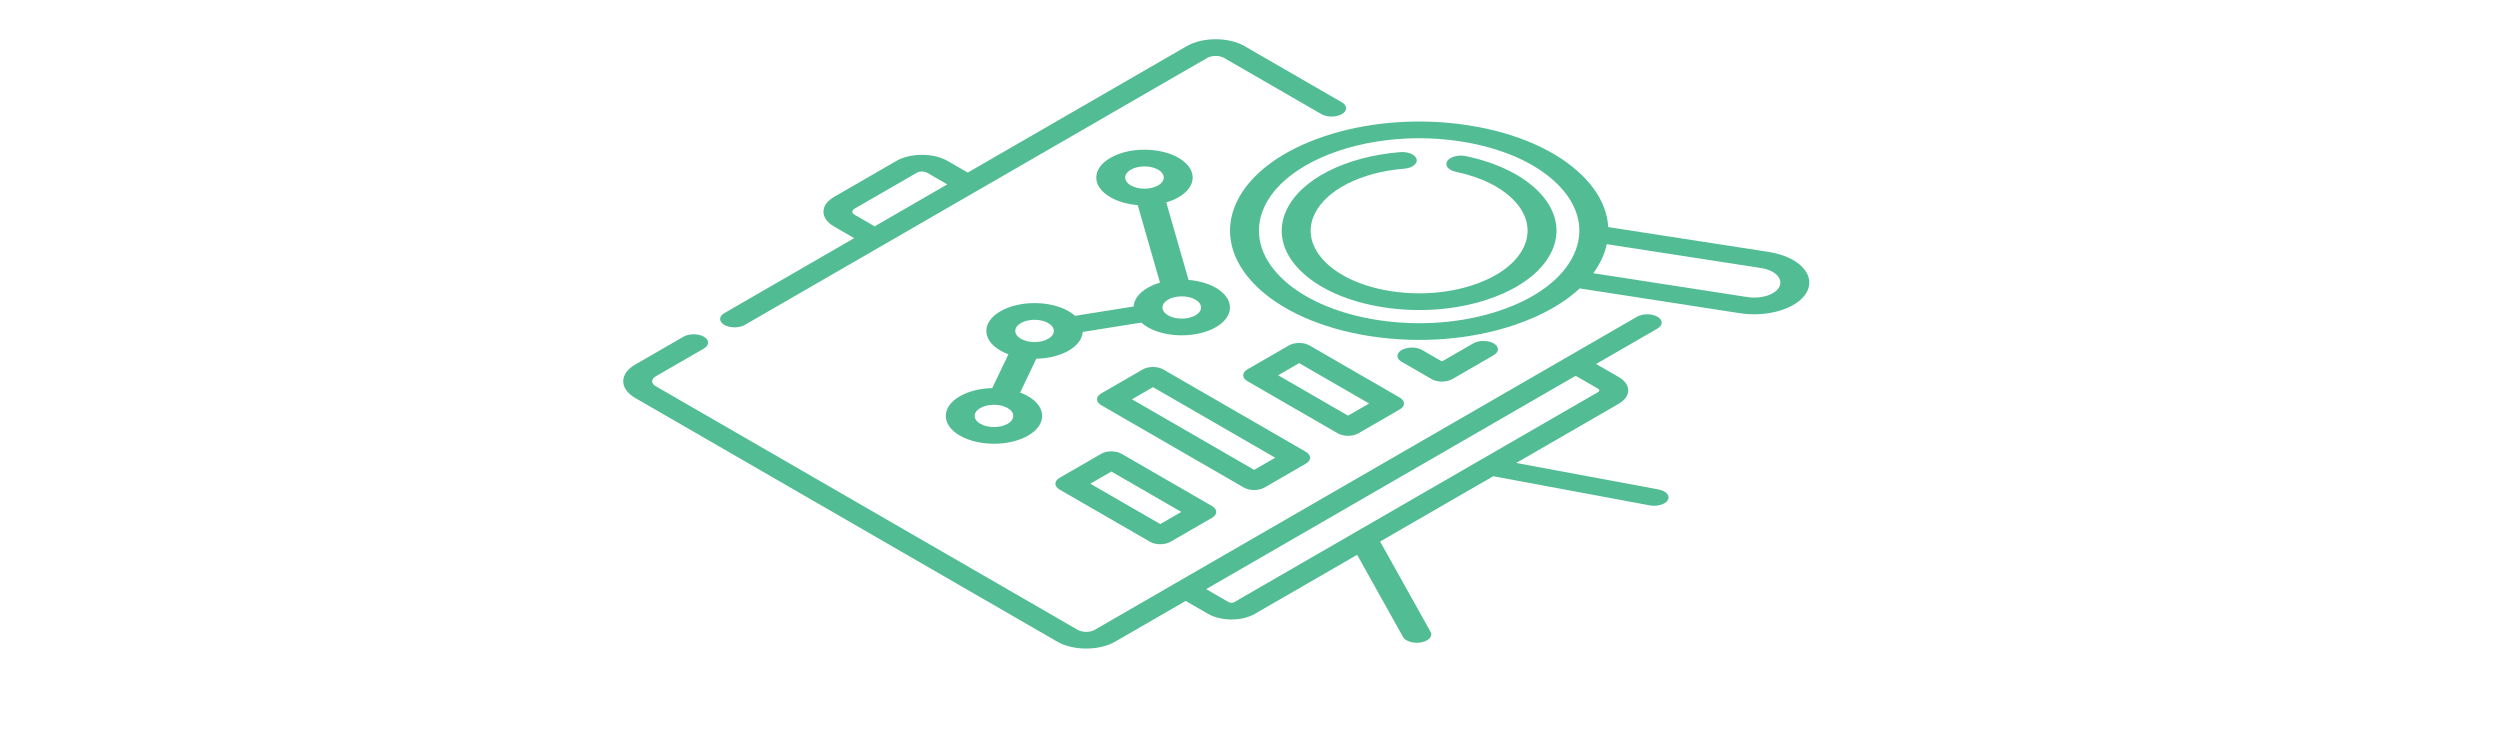 <svg width="620" height="186" viewBox="0 0 620 186" fill="none" xmlns="http://www.w3.org/2000/svg">
<path d="M292.289 48.914C296.952 46.222 296.952 41.841 292.289 39.149C287.626 36.456 280.038 36.456 275.374 39.148C270.711 41.841 270.711 46.222 275.375 48.914C277.279 50.014 279.672 50.664 282.154 50.865L287.676 70.099C286.575 70.421 285.541 70.845 284.621 71.376C282.399 72.659 281.238 74.325 281.134 76.01L266.616 78.323C266.166 77.92 265.638 77.539 265.028 77.186C260.364 74.494 252.776 74.494 248.113 77.186C243.45 79.879 243.45 84.26 248.113 86.952C248.723 87.304 249.384 87.609 250.081 87.869L246.075 96.251C243.157 96.311 240.271 96.982 238.049 98.265C233.386 100.957 233.386 105.338 238.049 108.03C242.713 110.723 250.301 110.723 254.964 108.031C259.627 105.338 259.627 100.957 254.964 98.265C254.354 97.913 253.693 97.608 252.996 97.348L257.002 88.966C259.919 88.906 262.806 88.236 265.028 86.953C267.25 85.669 268.411 84.003 268.516 82.319L283.033 80.006C283.484 80.408 284.012 80.79 284.622 81.142C289.285 83.834 296.874 83.835 301.537 81.142C306.201 78.45 306.2 74.069 301.537 71.376C299.632 70.276 297.239 69.626 294.757 69.425L289.234 50.191C290.335 49.87 291.37 49.445 292.289 48.914ZM280.449 42.078C282.314 41.001 285.349 41.001 287.215 42.078C289.08 43.155 289.08 44.908 287.215 45.985C285.349 47.062 282.314 47.062 280.449 45.985C278.583 44.908 278.583 43.155 280.449 42.078ZM249.888 105.101C248.023 106.178 244.988 106.178 243.122 105.101C241.256 104.024 241.256 102.271 243.122 101.195C244.987 100.118 248.022 100.118 249.888 101.195C251.753 102.272 251.753 104.024 249.888 105.101ZM259.953 84.023C258.087 85.1 255.052 85.1 253.186 84.023C251.321 82.946 251.321 81.193 253.186 80.116C255.052 79.04 258.087 79.04 259.952 80.116C261.818 81.193 261.818 82.946 259.953 84.023ZM296.461 78.212C294.596 79.289 291.561 79.289 289.695 78.212C287.829 77.135 287.829 75.382 289.695 74.305C291.56 73.228 294.596 73.228 296.461 74.305C298.327 75.383 298.327 77.135 296.461 78.212Z" fill="#52BD95"/>
<path d="M405.981 78.549L388.225 88.801L291.514 144.637L271.482 156.202C270.323 156.871 268.437 156.871 267.277 156.202L162.604 95.769C161.444 95.099 161.444 94.01 162.604 93.341L174.564 86.435C175.966 85.626 175.966 84.315 174.564 83.506C173.163 82.697 170.891 82.697 169.49 83.506L157.529 90.411C153.572 92.696 153.572 96.413 157.529 98.698L262.203 159.132C266.16 161.416 272.599 161.416 276.557 159.132L294.051 149.031L299.635 152.255C302.816 154.092 307.991 154.092 311.172 152.255L336.569 137.592L347.956 157.971C348.564 159.06 350.586 159.658 352.472 159.307C353.032 159.203 353.517 159.026 353.906 158.801C354.828 158.269 355.213 157.465 354.785 156.699L342.271 134.301L370.322 118.105L409.117 125.33C410.444 125.577 411.837 125.355 412.759 124.823C413.148 124.598 413.453 124.318 413.634 123.995C414.242 122.906 413.206 121.738 411.32 121.387L376.024 114.813L401.42 100.151C404.601 98.314 404.602 95.326 401.42 93.489L395.837 90.265L411.055 81.479C412.456 80.67 412.456 79.359 411.055 78.549C409.653 77.74 407.382 77.74 405.981 78.549ZM396.346 96.419C396.729 96.64 396.729 97 396.346 97.221L306.098 149.326C305.715 149.547 305.092 149.547 304.709 149.326L299.125 146.102L390.762 93.195L396.346 96.419Z" fill="#52BD95"/>
<path d="M184.713 80.576L219.446 60.523L242.535 47.192L299.378 14.374C300.537 13.705 302.423 13.705 303.583 14.374L327.706 28.302C329.108 29.111 331.38 29.111 332.781 28.302C334.182 27.493 334.182 26.182 332.781 25.373L308.657 11.445C304.7 9.16 298.261 9.16 294.303 11.445L239.998 42.798L235.011 39.918C231.501 37.892 225.79 37.892 222.28 39.919L206.848 48.828C203.338 50.855 203.338 54.152 206.848 56.178L211.835 59.058L179.639 77.646C178.238 78.455 178.238 79.767 179.639 80.576C181.041 81.385 183.312 81.385 184.713 80.576ZM211.922 53.249C211.21 52.838 211.21 52.169 211.923 51.758L227.355 42.848C228.066 42.437 229.225 42.437 229.937 42.848L234.924 45.727L216.91 56.128L211.923 53.249L211.922 53.249Z" fill="#52BD95"/>
<path d="M262.788 118.492C261.386 119.301 261.386 120.612 262.788 121.421L285.207 134.365C286.608 135.174 288.88 135.174 290.281 134.365L300.574 128.422C301.976 127.613 301.976 126.302 300.574 125.493L278.155 112.549C276.754 111.74 274.482 111.74 273.081 112.549L262.788 118.492ZM292.963 126.958L287.744 129.971L270.4 119.957L275.618 116.944L292.963 126.958Z" fill="#52BD95"/>
<path d="M273.108 97.561C271.707 98.371 271.706 99.682 273.108 100.491L308.494 120.921C309.895 121.73 312.167 121.73 313.568 120.921L323.861 114.978C325.262 114.169 325.263 112.858 323.861 112.049L288.476 91.619C287.074 90.81 284.802 90.81 283.401 91.619L273.108 97.561ZM316.25 113.513L311.031 116.526L280.72 99.026L285.939 96.013L316.25 113.513Z" fill="#52BD95"/>
<path d="M309.36 91.603C307.959 92.412 307.959 93.724 309.36 94.533L331.78 107.476C333.181 108.286 335.453 108.285 336.854 107.476L347.147 101.534C348.548 100.725 348.549 99.413 347.147 98.604L324.728 85.66C323.326 84.851 321.055 84.851 319.654 85.66L309.36 91.603ZM339.536 100.069L334.317 103.082L316.972 93.068L322.191 90.055L339.536 100.069Z" fill="#52BD95"/>
<path d="M347.619 86.802C346.218 87.611 346.217 88.923 347.619 89.732L355.067 94.032C356.468 94.841 358.74 94.841 360.141 94.032L370.434 88.089C371.836 87.28 371.836 85.969 370.434 85.16C369.033 84.35 366.761 84.351 365.36 85.16L357.604 89.638L352.693 86.802C351.292 85.993 349.02 85.993 347.619 86.802Z" fill="#52BD95"/>
<path d="M438.603 62.47L398.836 56.318C398.593 51.919 396.476 47.596 392.557 43.677C386.294 37.414 376.181 32.934 364.081 31.062C339.102 27.197 313.336 35.787 306.643 50.208C299.949 64.629 314.826 79.505 339.805 83.369C351.905 85.241 364.543 84.28 375.391 80.664C379.014 79.457 382.292 78.002 385.172 76.338C387.69 74.885 389.903 73.273 391.778 71.529L431.543 77.683C436.417 78.438 441.395 77.561 444.731 75.634C446.366 74.691 447.607 73.494 448.248 72.115C449.506 69.405 448.152 66.489 444.714 64.504C443.03 63.532 440.917 62.828 438.603 62.47ZM371.803 77.076C362.615 80.139 351.91 80.953 341.661 79.367C320.505 76.094 307.906 63.494 313.574 51.28C315.439 47.262 319.051 43.779 323.813 41.03C333.528 35.422 348.027 32.868 362.223 35.064C372.471 36.65 381.037 40.444 386.342 45.749C391.647 51.054 393.056 57.234 390.31 63.151C387.564 69.068 380.991 74.013 371.803 77.076ZM441.317 71.041C440.394 73.029 436.843 74.213 433.401 73.681L395.143 67.76C395.974 66.619 396.678 65.439 397.242 64.223C397.807 63.007 398.214 61.781 398.482 60.552L436.745 66.472C437.844 66.642 438.845 66.975 439.64 67.434C441.27 68.375 441.913 69.757 441.317 71.041Z" fill="#52BD95"/>
<path d="M382.094 48.061C378.116 43.696 371.512 40.376 363.499 38.712C361.634 38.325 359.579 38.884 358.909 39.961C358.238 41.038 359.207 42.224 361.072 42.611C367.392 43.923 372.602 46.543 375.743 49.99C378.901 53.456 379.673 57.449 377.916 61.234C376.058 65.24 371.607 68.588 365.387 70.661C359.167 72.735 351.919 73.286 344.982 72.212C330.659 69.997 322.129 61.467 325.967 53.197C328.773 47.152 337.525 42.691 348.263 41.831C350.227 41.674 351.597 40.629 351.325 39.495C351.053 38.362 349.241 37.57 347.278 37.728C333.675 38.816 322.589 44.467 319.035 52.125C316.68 57.2 317.888 62.5 322.438 67.05C326.988 71.6 334.334 74.854 343.124 76.214C351.914 77.574 361.094 76.876 368.975 74.249C371.607 73.372 373.988 72.315 376.08 71.107C380.254 68.697 383.279 65.687 384.848 62.306C387.074 57.511 386.096 52.452 382.094 48.061Z" fill="#52BD95"/>
</svg>

